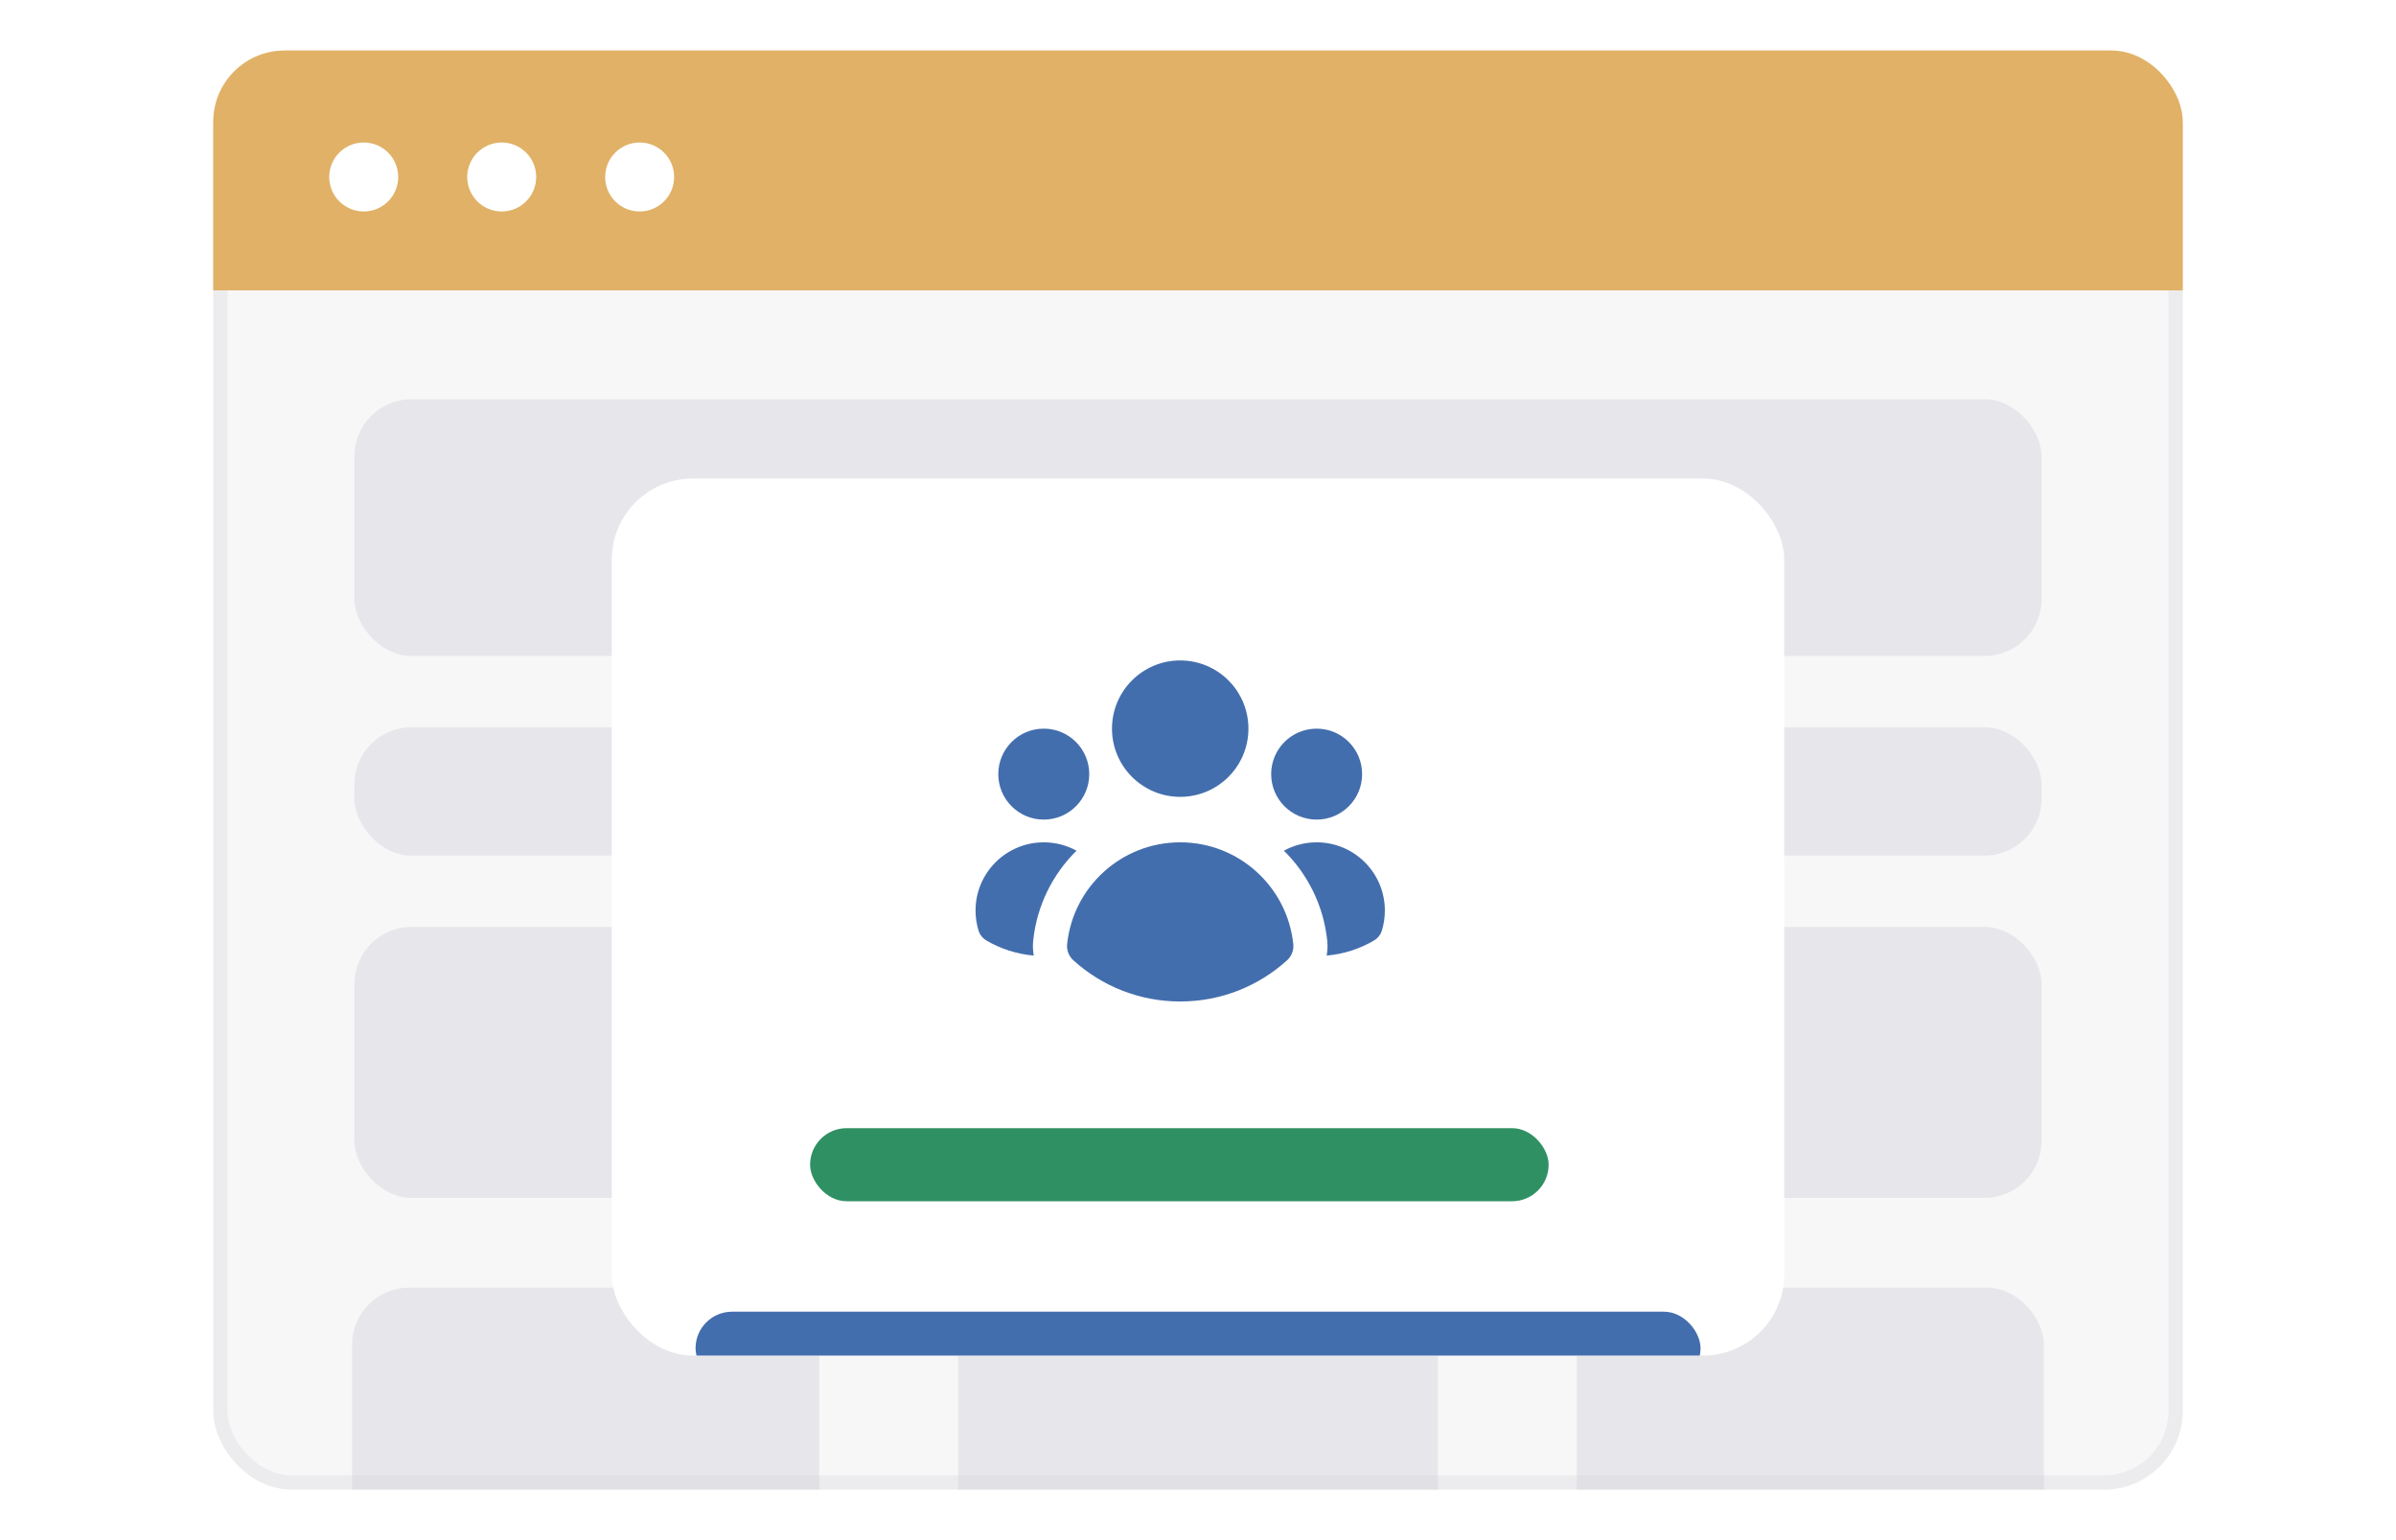 <svg width="168" height="108" viewBox="0 0 168 108" fill="none" xmlns="http://www.w3.org/2000/svg">
<rect width="166.426" height="108" transform="translate(0.787)" fill="white"/>
<g clip-path="url(#clip0_9760_55969)">
<rect x="15.451" y="4.041" width="137.098" height="99.918" rx="5.016" fill="#F7F7F8" stroke="#ECECEE"/>
<rect opacity="0.4" x="24.688" y="90.295" width="32.754" height="30.098" rx="4" fill="#D1D1D7"/>
<rect opacity="0.4" x="24.848" y="28" width="118.303" height="18" rx="4" fill="#D1D1D7"/>
<rect opacity="0.4" x="24.848" y="51" width="118.303" height="9" rx="4" fill="#D1D1D7"/>
<rect opacity="0.4" x="24.848" y="65" width="118.303" height="19" rx="4" fill="#D1D1D7"/>
<rect opacity="0.4" x="67.182" y="90.295" width="33.639" height="30.098" rx="4" fill="#D1D1D7"/>
<rect opacity="0.4" x="110.559" y="90.295" width="32.754" height="30.098" rx="4" fill="#D1D1D7"/>
<rect x="14.951" y="3.541" width="138.098" height="16.82" fill="#E0B166"/>
<ellipse cx="25.503" cy="12.411" rx="2.419" ry="2.419" fill="white"/>
<ellipse cx="35.178" cy="12.411" rx="2.419" ry="2.419" fill="white"/>
<ellipse cx="44.85" cy="12.411" rx="2.419" ry="2.419" fill="white"/>
</g>
<g filter="url(#filter0_d_9760_55969)">
<g clip-path="url(#clip1_9760_55969)">
<rect x="42.895" y="29" width="82.21" height="61.5" rx="5.694" fill="white"/>
<rect x="56.801" y="74.555" width="51.784" height="5.125" rx="2.562" fill="#2F9064"/>
<rect x="48.77" y="87.425" width="70.466" height="5.125" rx="2.562" fill="#436EAD"/>
<path d="M82.752 51.322C85.394 51.322 87.536 49.181 87.536 46.539C87.536 43.897 85.394 41.756 82.752 41.756C80.111 41.756 77.969 43.897 77.969 46.539C77.969 49.181 80.111 51.322 82.752 51.322Z" fill="#436EAD"/>
<path d="M76.375 49.728C76.375 51.489 74.947 52.917 73.186 52.917C71.424 52.917 69.997 51.489 69.997 49.728C69.997 47.967 71.424 46.539 73.186 46.539C74.947 46.539 76.375 47.967 76.375 49.728Z" fill="#436EAD"/>
<path d="M69.185 61.408C68.914 61.251 68.706 61.003 68.614 60.705C68.476 60.259 68.402 59.785 68.402 59.294C68.402 56.653 70.544 54.511 73.186 54.511C74.018 54.511 74.801 54.724 75.482 55.097C73.813 56.742 72.698 58.948 72.444 61.41C72.407 61.765 72.423 62.115 72.484 62.453C71.289 62.349 70.17 61.981 69.185 61.408Z" fill="#436EAD"/>
<path d="M93.021 62.453C94.216 62.349 95.335 61.981 96.32 61.408C96.59 61.251 96.799 61.003 96.891 60.705C97.028 60.259 97.102 59.785 97.102 59.294C97.102 56.653 94.961 54.511 92.319 54.511C91.487 54.511 90.704 54.724 90.023 55.097C91.692 56.741 92.807 58.948 93.061 61.41C93.098 61.765 93.083 62.115 93.021 62.453Z" fill="#436EAD"/>
<path d="M95.508 49.728C95.508 51.489 94.08 52.917 92.319 52.917C90.558 52.917 89.13 51.489 89.13 49.728C89.13 47.967 90.558 46.539 92.319 46.539C94.08 46.539 95.508 47.967 95.508 49.728Z" fill="#436EAD"/>
<path d="M75.265 62.788C74.947 62.5 74.779 62.081 74.823 61.655C75.237 57.642 78.629 54.511 82.753 54.511C86.876 54.511 90.268 57.642 90.682 61.655C90.726 62.081 90.558 62.5 90.241 62.788C88.26 64.58 85.634 65.672 82.753 65.672C79.871 65.672 77.245 64.58 75.265 62.788Z" fill="#436EAD"/>
</g>
</g>
<defs>
<filter id="filter0_d_9760_55969" x="33.783" y="24.444" width="100.433" height="79.722" filterUnits="userSpaceOnUse" color-interpolation-filters="sRGB">
<feFlood flood-opacity="0" result="BackgroundImageFix"/>
<feColorMatrix in="SourceAlpha" type="matrix" values="0 0 0 0 0 0 0 0 0 0 0 0 0 0 0 0 0 0 127 0" result="hardAlpha"/>
<feOffset dy="4.556"/>
<feGaussianBlur stdDeviation="4.556"/>
<feComposite in2="hardAlpha" operator="out"/>
<feColorMatrix type="matrix" values="0 0 0 0 0.789 0 0 0 0 0.811 0 0 0 0 0.809 0 0 0 0.6 0"/>
<feBlend mode="normal" in2="BackgroundImageFix" result="effect1_dropShadow_9760_55969"/>
<feBlend mode="normal" in="SourceGraphic" in2="effect1_dropShadow_9760_55969" result="shape"/>
</filter>
<clipPath id="clip0_9760_55969">
<rect x="14.951" y="3.541" width="138.098" height="100.918" rx="5" fill="white"/>
</clipPath>
<clipPath id="clip1_9760_55969">
<rect x="42.895" y="29" width="82.21" height="61.5" rx="5.694" fill="white"/>
</clipPath>
</defs>
</svg>
